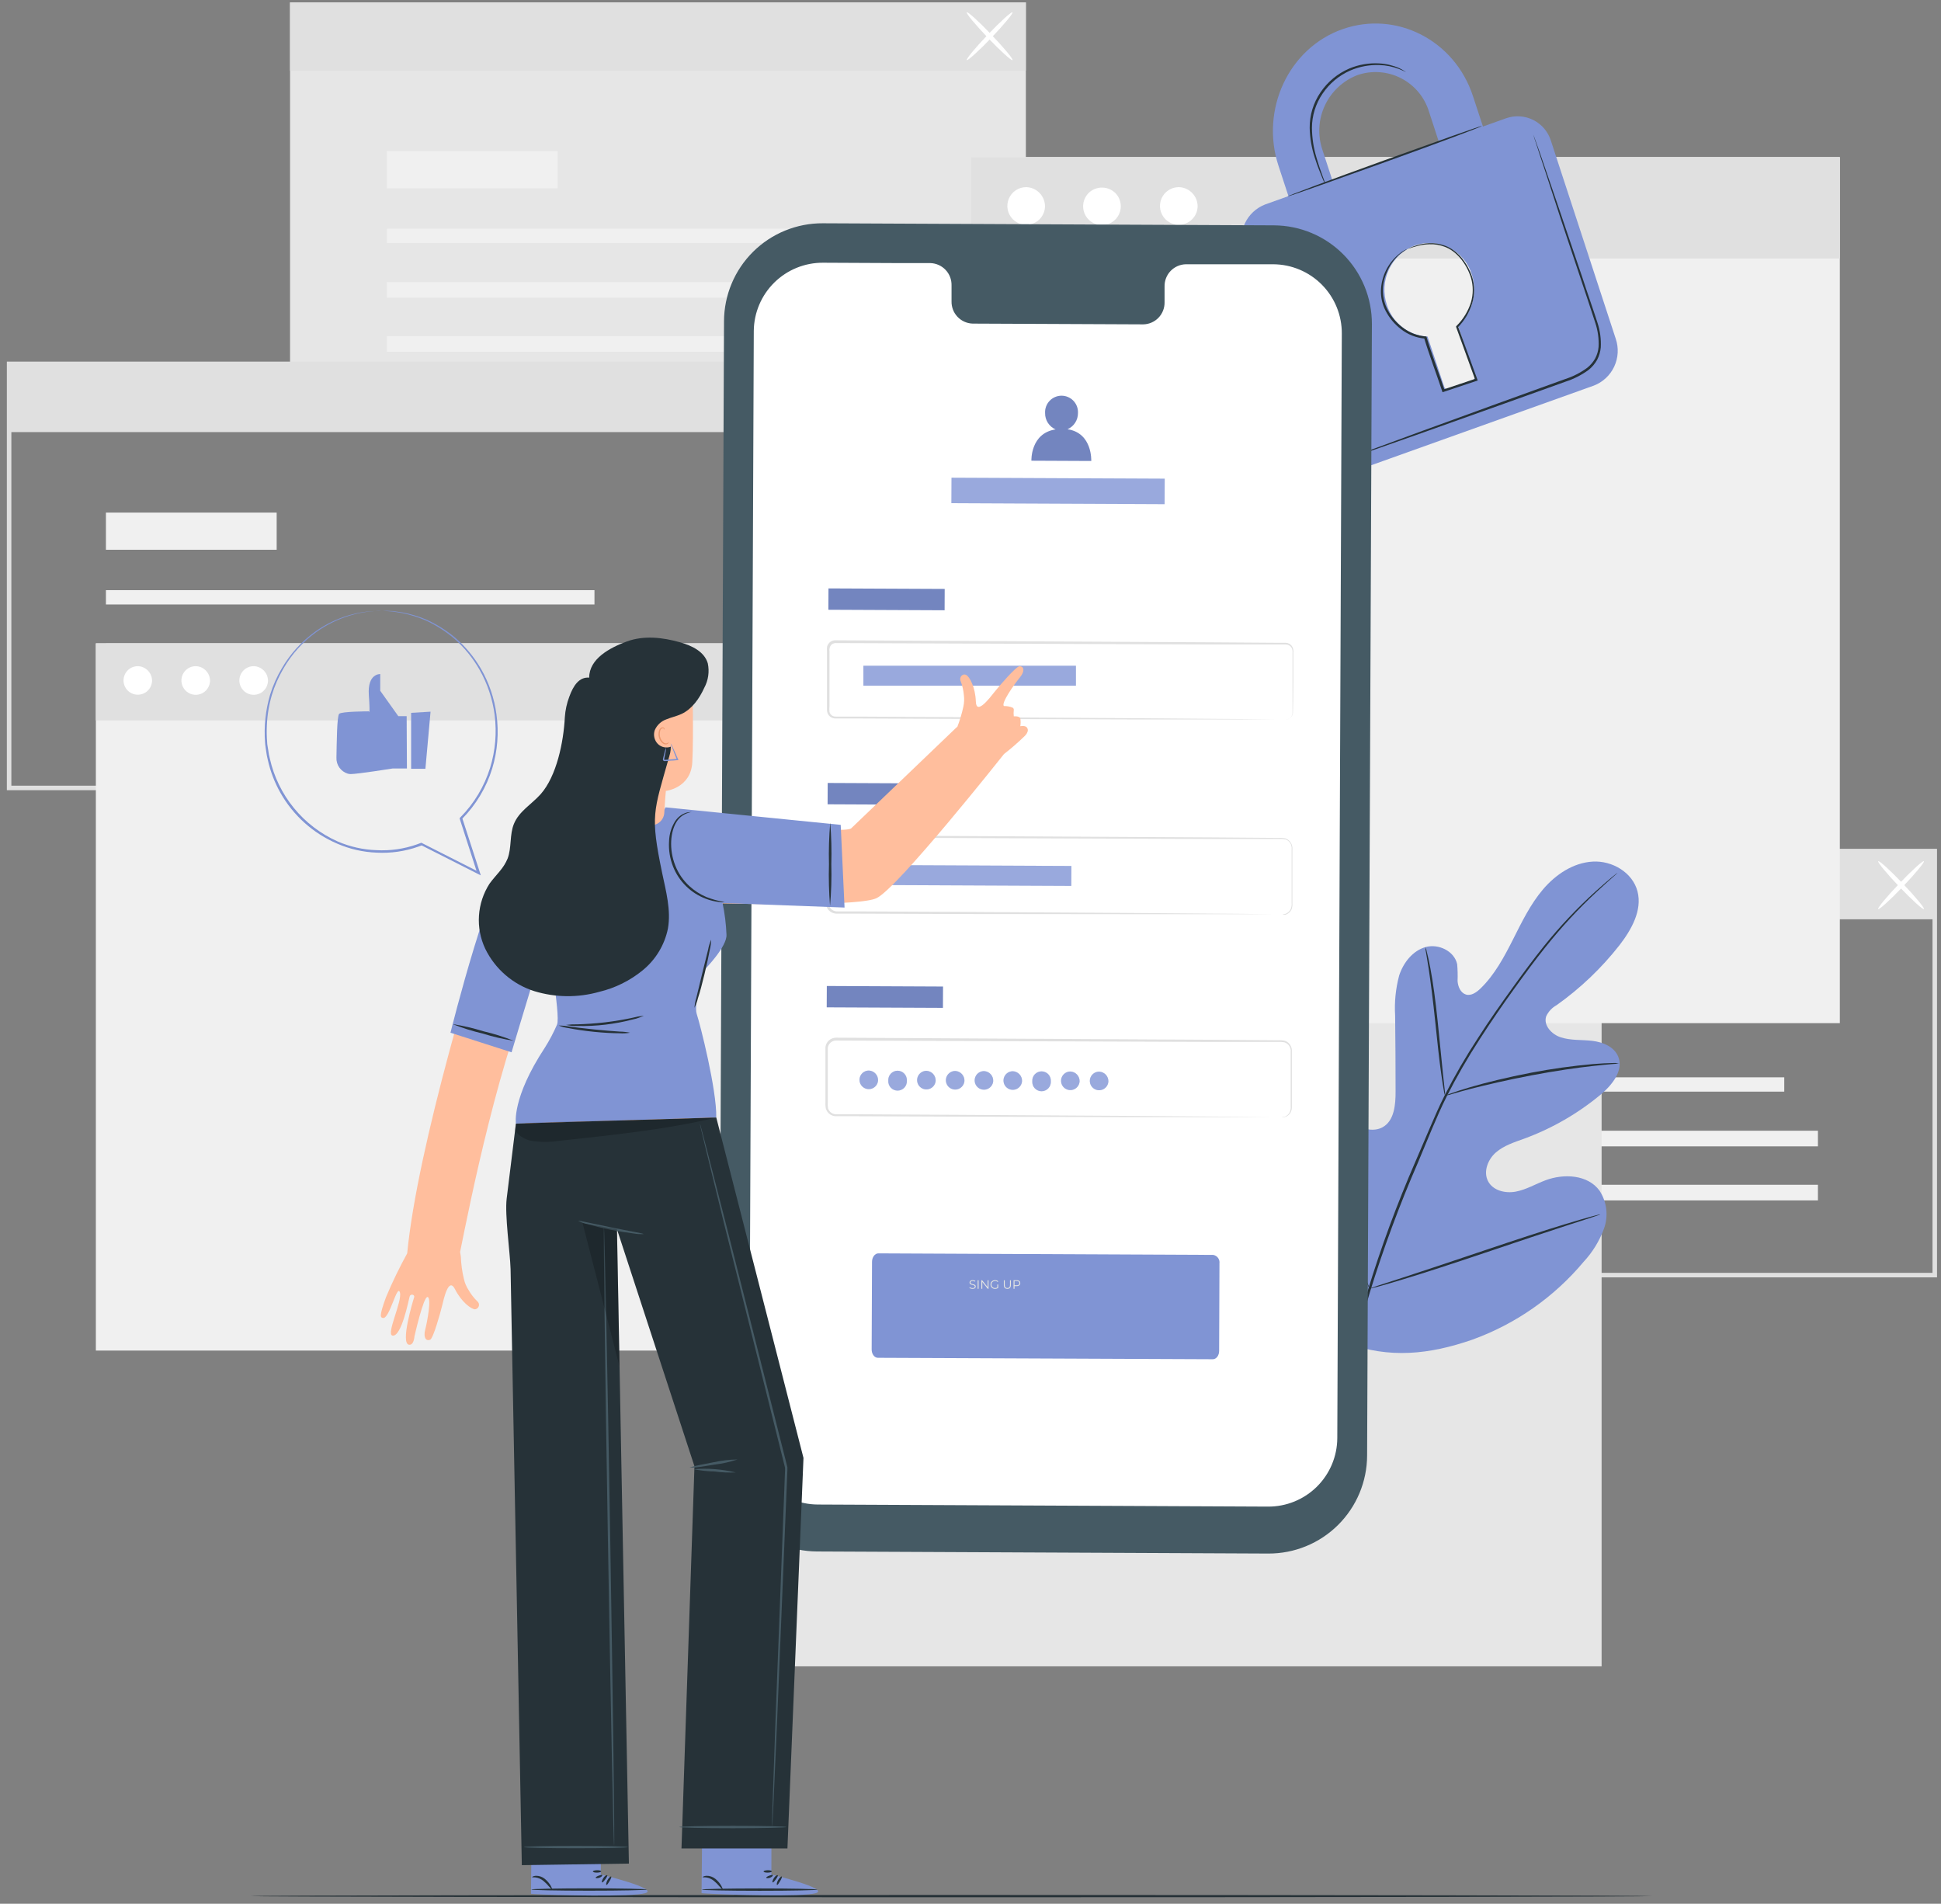 <svg width="207" height="203" viewBox="0 0 207 203" fill="none" xmlns="http://www.w3.org/2000/svg">
<rect x="0" y="0" width="207" height="203" fill="#808080" stroke="none"/>
<path d="M206.576 136.207H127.608V90.51H206.576V136.207ZM128.09 135.725H206.094V90.991H128.09V135.725Z" fill="#E0E0E0"/>
<path d="M190.285 114.876H138.184V116.403H190.285V114.876Z" fill="#F0F0F0"/>
<path d="M193.875 120.571H138.184V122.238H193.875V120.571Z" fill="#F0F0F0"/>
<path d="M193.875 126.334H138.184V128.001H193.875V126.334Z" fill="#F0F0F0"/>
<path d="M156.393 106.603H138.184V110.568H156.393V106.603Z" fill="#F0F0F0"/>
<path d="M206.335 90.751H127.863V98.026H206.335V90.751Z" fill="#E0E0E0"/>
<path d="M200.298 96.937C200.196 96.841 201.208 95.622 202.553 94.215C203.897 92.808 205.077 91.743 205.174 91.835C205.27 91.926 204.263 93.15 202.919 94.562C201.574 95.974 200.394 97.034 200.298 96.937Z" fill="white"/>
<path d="M205.183 96.937C205.087 97.034 203.911 95.973 202.562 94.562C201.213 93.15 200.206 91.931 200.307 91.835C200.408 91.738 201.579 92.798 202.928 94.215C204.278 95.631 205.275 96.841 205.183 96.937Z" fill="white"/>
<path d="M109.404 0.257H30.932V45.477H109.404V0.257Z" fill="#E6E6E6"/>
<path d="M93.359 24.387H41.258V25.914H93.359V24.387Z" fill="#F0F0F0"/>
<path d="M96.948 30.082H41.258V31.749H96.948V30.082Z" fill="#F0F0F0"/>
<path d="M96.948 35.845H41.258V37.512H96.948V35.845Z" fill="#F0F0F0"/>
<path d="M59.466 16.114H41.258V20.079H59.466V16.114Z" fill="#F0F0F0"/>
<path d="M109.404 0.257H30.932V7.532H109.404V0.257Z" fill="#E0E0E0"/>
<path d="M103.102 6.41C103.001 6.318 104.012 5.094 105.357 3.687C106.701 2.28 107.882 1.215 107.978 1.312C108.074 1.408 107.067 2.627 105.723 4.034C104.379 5.441 103.198 6.496 103.102 6.41Z" fill="white"/>
<path d="M107.978 6.41C107.882 6.506 106.706 5.446 105.357 4.034C104.008 2.622 103.001 1.408 103.102 1.312C103.203 1.215 104.374 2.275 105.723 3.687C107.072 5.099 108.079 6.318 107.978 6.41Z" fill="white"/>
<path d="M79.684 84.26H0.73V38.558H79.684V84.26ZM1.212 83.778H79.202V39.04H1.212V83.778Z" fill="#E0E0E0"/>
<path d="M63.398 62.929H11.297V64.457H63.398V62.929Z" fill="#F0F0F0"/>
<path d="M66.988 68.624H11.297V70.292H66.988V68.624Z" fill="#F0F0F0"/>
<path d="M66.988 74.387H11.297V76.054H66.988V74.387Z" fill="#F0F0F0"/>
<path d="M29.506 54.656H11.297V58.621H29.506V54.656Z" fill="#F0F0F0"/>
<path d="M79.443 38.799H0.971V46.075H79.443V38.799Z" fill="#E0E0E0"/>
<path d="M170.805 94.731H78.147V177.684H170.805V94.731Z" fill="#E6E6E6"/>
<path d="M82.807 68.6H10.223V144.013H82.807V68.6Z" fill="#F0F0F0"/>
<path d="M82.807 68.6H10.223V76.816H82.807V68.6Z" fill="#E0E0E0"/>
<path d="M16.217 72.624C16.203 72.922 16.103 73.209 15.928 73.451C15.753 73.692 15.511 73.876 15.231 73.981C14.952 74.086 14.649 74.107 14.358 74.041C14.067 73.975 13.802 73.825 13.596 73.609C13.389 73.394 13.251 73.123 13.197 72.829C13.144 72.536 13.178 72.233 13.295 71.959C13.412 71.685 13.607 71.451 13.855 71.286C14.104 71.122 14.396 71.034 14.694 71.034C15.106 71.044 15.498 71.217 15.783 71.515C16.069 71.813 16.224 72.211 16.217 72.624Z" fill="white"/>
<path d="M22.399 72.624C22.387 72.923 22.287 73.212 22.111 73.455C21.936 73.698 21.693 73.884 21.413 73.99C21.132 74.096 20.827 74.117 20.535 74.051C20.243 73.985 19.977 73.834 19.769 73.618C19.562 73.401 19.423 73.129 19.37 72.834C19.316 72.539 19.351 72.235 19.469 71.96C19.587 71.684 19.783 71.45 20.033 71.285C20.283 71.12 20.577 71.033 20.876 71.034C21.289 71.044 21.68 71.217 21.965 71.515C22.251 71.813 22.407 72.211 22.399 72.624Z" fill="white"/>
<path d="M28.58 72.624C28.568 72.923 28.468 73.212 28.293 73.455C28.117 73.698 27.875 73.884 27.594 73.99C27.314 74.096 27.009 74.117 26.717 74.051C26.424 73.985 26.158 73.834 25.951 73.618C25.744 73.401 25.605 73.129 25.551 72.834C25.498 72.539 25.532 72.235 25.65 71.96C25.768 71.684 25.965 71.45 26.215 71.285C26.465 71.12 26.758 71.033 27.058 71.034C27.47 71.044 27.862 71.217 28.147 71.515C28.432 71.813 28.588 72.211 28.58 72.624Z" fill="white"/>
<path d="M196.212 16.75H103.555V109.099H196.212V16.75Z" fill="#F0F0F0"/>
<path d="M196.212 16.75H103.555V27.567H196.212V16.75Z" fill="#E0E0E0"/>
<path d="M111.447 22.05C111.43 22.443 111.298 22.823 111.067 23.142C110.836 23.461 110.517 23.705 110.148 23.843C109.78 23.982 109.379 24.01 108.995 23.923C108.611 23.836 108.261 23.638 107.989 23.354C107.717 23.07 107.534 22.712 107.463 22.325C107.392 21.937 107.437 21.538 107.591 21.176C107.745 20.814 108.003 20.505 108.331 20.288C108.659 20.07 109.044 19.954 109.438 19.954C109.982 19.967 110.498 20.194 110.875 20.587C111.252 20.98 111.457 21.506 111.447 22.05Z" fill="white"/>
<path d="M118.998 20.634C119.265 20.924 119.441 21.286 119.503 21.675C119.566 22.064 119.513 22.464 119.35 22.823C119.187 23.182 118.923 23.486 118.589 23.696C118.255 23.905 117.867 24.012 117.473 24.003C117.078 23.994 116.696 23.869 116.372 23.644C116.048 23.419 115.798 23.103 115.652 22.737C115.507 22.37 115.472 21.969 115.553 21.583C115.634 21.197 115.826 20.843 116.107 20.566C116.499 20.192 117.024 19.99 117.566 20.002C118.108 20.015 118.623 20.242 118.998 20.634Z" fill="white"/>
<path d="M127.723 22.05C127.706 22.443 127.574 22.823 127.343 23.142C127.112 23.461 126.793 23.705 126.425 23.843C126.056 23.982 125.655 24.01 125.271 23.923C124.888 23.836 124.538 23.638 124.265 23.354C123.993 23.07 123.81 22.712 123.739 22.325C123.669 21.937 123.713 21.538 123.867 21.176C124.022 20.814 124.279 20.505 124.607 20.288C124.935 20.07 125.32 19.954 125.714 19.954C126.258 19.967 126.775 20.194 127.151 20.587C127.528 20.98 127.734 21.506 127.723 22.05Z" fill="white"/>
<path d="M176.196 202.185C176.196 202.252 142.737 202.31 101.478 202.31C60.218 202.31 26.745 202.252 26.745 202.185C26.745 202.117 60.199 202.06 101.478 202.06C142.757 202.06 176.196 202.122 176.196 202.185Z" fill="#263238"/>
<path d="M143.595 143.198C136.151 137.999 134.464 128.348 134.758 119.67C134.807 118.225 134.648 116.692 135.337 115.425C136.026 114.158 137.635 113.286 138.931 113.893C140.006 114.399 140.473 115.652 141.075 116.688C141.879 118.067 143.057 119.192 144.472 119.93C145.393 120.412 146.534 120.701 147.445 120.2C148.698 119.511 148.842 117.791 148.833 116.346C148.833 113.657 148.817 110.971 148.785 108.289C148.698 106.849 148.844 105.404 149.218 104.011C149.666 102.642 150.664 101.375 152.027 100.989C153.391 100.604 155.092 101.399 155.4 102.806C155.453 103.402 155.468 104.001 155.444 104.598C155.482 105.201 155.762 105.861 156.325 106.044C156.889 106.227 157.477 105.808 157.911 105.384C159.395 103.938 160.407 102.054 161.346 100.194C162.286 98.335 163.206 96.422 164.555 94.836C165.904 93.251 167.769 91.993 169.855 91.873C171.942 91.753 174.115 93.034 174.635 95.058C175.156 97.082 173.975 99.149 172.708 100.792C170.796 103.231 168.541 105.381 166.015 107.176C165.522 107.445 165.128 107.866 164.892 108.376C164.579 109.34 165.49 110.303 166.439 110.607C167.514 110.963 168.68 110.853 169.812 110.988C170.944 111.122 172.149 111.614 172.578 112.674C173.166 114.148 171.932 115.69 170.723 116.702C168.294 118.726 165.537 120.318 162.57 121.41C161.51 121.795 160.397 122.137 159.539 122.879C158.682 123.621 158.171 124.917 158.686 125.934C159.202 126.951 160.527 127.274 161.64 127.066C162.753 126.859 163.741 126.262 164.801 125.862C166.781 125.115 169.335 125.25 170.583 126.96C170.97 127.55 171.214 128.221 171.298 128.92C171.382 129.62 171.302 130.33 171.065 130.993C170.583 132.314 169.84 133.525 168.882 134.554C165.726 138.325 161.626 141.19 157 142.856C152.408 144.446 148.153 144.88 143.59 143.208" fill="#8094D4"/>
<path d="M172.515 93.063C172.515 93.063 172.472 93.111 172.375 93.198L171.947 93.579C171.571 93.916 171.017 94.408 170.318 95.058C168.337 96.897 166.498 98.883 164.815 100.999C163.741 102.334 162.628 103.847 161.443 105.49C160.257 107.133 159.033 108.906 157.819 110.79C156.525 112.777 155.339 114.832 154.268 116.948C153.709 118.051 153.218 119.203 152.712 120.379L151.218 123.968C149.249 128.49 147.534 133.118 146.082 137.831C144.911 141.687 144.105 145.644 143.672 149.65C143.392 152.354 143.347 155.077 143.537 157.788C143.615 158.752 143.687 159.489 143.754 159.99C143.783 160.231 143.802 160.424 143.822 160.564V160.761C143.801 160.699 143.787 160.634 143.778 160.569C143.754 160.429 143.725 160.241 143.687 160C143.6 159.518 143.509 158.757 143.422 157.793C143.189 155.077 143.206 152.345 143.47 149.631C143.876 145.607 144.665 141.632 145.826 137.758C147.267 133.032 148.977 128.393 150.948 123.862L152.48 120.287C152.986 119.116 153.483 117.955 154.046 116.847C155.125 114.725 156.32 112.664 157.626 110.674C158.86 108.747 160.103 107.003 161.274 105.374C162.445 103.746 163.577 102.223 164.647 100.893C166.346 98.783 168.21 96.811 170.222 94.995C170.935 94.355 171.503 93.873 171.889 93.55L172.337 93.189C172.392 93.141 172.452 93.099 172.515 93.063Z" fill="#263238"/>
<path d="M154.109 116.837C154.041 116.639 153.994 116.434 153.969 116.225C153.892 115.825 153.806 115.262 153.704 114.529C153.497 113.084 153.285 111.103 153.059 108.911C152.832 106.719 152.577 104.733 152.365 103.302C152.254 102.589 152.158 102.016 152.09 101.616C152.038 101.411 152.01 101.201 152.008 100.99C152.091 101.183 152.151 101.385 152.187 101.592C152.293 101.987 152.413 102.555 152.548 103.273C152.823 104.719 153.092 106.685 153.319 108.882C153.545 111.079 153.738 113.007 153.887 114.505C153.96 115.18 154.022 115.753 154.071 116.211C154.108 116.417 154.121 116.628 154.109 116.837Z" fill="#263238"/>
<path d="M172.65 113.377C172.415 113.428 172.177 113.457 171.937 113.464C171.455 113.507 170.771 113.565 169.923 113.662C168.227 113.845 165.895 114.182 163.336 114.664C160.777 115.146 158.479 115.69 156.826 116.109C156.002 116.321 155.337 116.514 154.899 116.644C154.665 116.727 154.423 116.786 154.176 116.818C154.399 116.706 154.631 116.614 154.87 116.543C155.323 116.384 155.978 116.162 156.797 115.926C158.441 115.444 160.739 114.871 163.307 114.38C165.483 113.964 167.678 113.658 169.884 113.464C170.737 113.392 171.426 113.363 171.908 113.353C172.155 113.336 172.404 113.345 172.65 113.377Z" fill="#263238"/>
<path d="M146.062 137.421C146.011 137.351 145.969 137.275 145.937 137.195L145.619 136.525C145.344 135.942 144.973 135.079 144.53 134.024C143.634 131.904 142.492 128.936 141.278 125.64C140.063 122.344 138.946 119.376 138.098 117.232C137.683 116.191 137.341 115.339 137.086 114.703L136.816 114.014C136.778 113.934 136.753 113.85 136.739 113.763C136.79 113.833 136.832 113.909 136.864 113.989L137.182 114.659C137.452 115.242 137.828 116.105 138.271 117.16C139.167 119.28 140.309 122.248 141.523 125.544C142.738 128.84 143.856 131.808 144.704 133.952C145.118 134.993 145.46 135.846 145.711 136.482C145.821 136.756 145.913 136.963 145.985 137.171C146.023 137.25 146.049 137.334 146.062 137.421Z" fill="#263238"/>
<path d="M170.675 129.485C170.598 129.53 170.515 129.564 170.429 129.587L169.716 129.827L167.08 130.68C164.854 131.403 161.78 132.434 158.407 133.571C155.034 134.708 151.946 135.72 149.705 136.395C148.587 136.737 147.677 136.997 147.045 137.171L146.318 137.359C146.233 137.385 146.146 137.403 146.058 137.412C146.135 137.367 146.217 137.333 146.303 137.31L147.016 137.069L149.652 136.217C151.878 135.494 154.952 134.463 158.325 133.326C161.698 132.188 164.782 131.177 167.022 130.502C168.145 130.16 169.051 129.9 169.687 129.726L170.414 129.538C170.499 129.511 170.586 129.494 170.675 129.485Z" fill="#263238"/>
<path d="M160.633 12.606L158.151 13.493L157.086 10.25C155.13 4.27 148.895 1.095 143.166 3.114C137.437 5.133 134.387 11.691 136.343 17.67L137.408 20.913L134.917 21.804C133.967 22.173 133.196 22.893 132.763 23.816C132.331 24.738 132.27 25.792 132.595 26.758L139.499 47.857C139.643 48.336 139.881 48.78 140.199 49.164C140.518 49.549 140.91 49.865 141.353 50.095C141.796 50.324 142.281 50.463 142.779 50.501C143.277 50.54 143.777 50.478 144.25 50.319L169.966 41.121C170.928 40.754 171.711 40.027 172.148 39.094C172.586 38.161 172.645 37.095 172.312 36.12L165.403 15.02C165.256 14.543 165.014 14.101 164.693 13.72C164.371 13.338 163.976 13.026 163.53 12.8C163.085 12.575 162.599 12.442 162.101 12.408C161.603 12.375 161.104 12.442 160.633 12.606ZM141.032 15.979C140.504 14.424 140.599 12.726 141.296 11.239C141.993 9.753 143.238 8.593 144.771 8.005C145.527 7.746 146.329 7.642 147.126 7.699C147.924 7.757 148.702 7.974 149.414 8.339C150.126 8.704 150.757 9.208 151.27 9.822C151.782 10.436 152.166 11.147 152.398 11.912L153.458 15.155L142.092 19.222L141.032 15.979ZM155.487 34.703L157.25 40.09C157.283 40.198 157.272 40.315 157.221 40.415C157.17 40.516 157.082 40.592 156.976 40.63L154.504 41.512C154.405 41.539 154.3 41.527 154.21 41.478C154.121 41.43 154.053 41.349 154.022 41.251L152.244 35.889C151.264 35.835 150.323 35.483 149.548 34.881C148.773 34.278 148.201 33.453 147.907 32.516C147.488 31.277 147.565 29.924 148.121 28.74C148.677 27.556 149.669 26.634 150.89 26.165C151.493 25.959 152.131 25.877 152.766 25.922C153.402 25.968 154.021 26.142 154.588 26.432C155.155 26.723 155.658 27.124 156.067 27.613C156.475 28.102 156.781 28.668 156.966 29.278C157.276 30.23 157.302 31.251 157.04 32.218C156.778 33.184 156.24 34.053 155.492 34.718L155.487 34.703Z" fill="#8094D4"/>
<path d="M158.041 13.435C158.041 13.502 153.439 15.232 147.715 17.29C141.991 19.347 137.322 21 137.297 20.951C137.273 20.903 141.899 19.159 147.628 17.097C153.357 15.034 158.016 13.372 158.041 13.435Z" fill="#263238"/>
<path d="M163.505 14.322C163.526 14.363 163.544 14.407 163.558 14.452C163.596 14.548 163.64 14.673 163.697 14.828C163.823 15.179 163.996 15.666 164.213 16.273L166.063 21.66C166.834 23.944 167.754 26.652 168.776 29.658C169.258 31.167 169.826 32.737 170.356 34.39C170.64 35.242 170.763 36.139 170.718 37.035C170.677 37.502 170.544 37.955 170.327 38.37C170.096 38.783 169.787 39.148 169.417 39.444C168.672 39.988 167.846 40.409 166.969 40.693L164.488 41.584L159.79 43.266L151.835 46.099L146.462 47.987L145.017 48.469L144.631 48.595C144.59 48.613 144.546 48.624 144.501 48.628C144.501 48.628 144.54 48.628 144.621 48.571L144.997 48.421L146.443 47.877L151.786 45.911L159.727 43.02L164.415 41.324L166.897 40.428C167.749 40.156 168.551 39.747 169.272 39.218C169.616 38.943 169.904 38.605 170.12 38.221C170.324 37.837 170.447 37.416 170.482 36.982C170.526 36.118 170.408 35.254 170.135 34.433C169.614 32.795 169.065 31.21 168.569 29.702C167.567 26.69 166.641 23.973 165.909 21.689C165.177 19.405 164.56 17.569 164.136 16.278C163.933 15.647 163.779 15.155 163.654 14.799L163.538 14.413C163.524 14.384 163.513 14.353 163.505 14.322Z" fill="#263238"/>
<path d="M149.936 7.677C149.936 7.677 149.68 7.552 149.208 7.359C148.535 7.1 147.823 6.957 147.103 6.935C146.034 6.898 144.971 7.099 143.99 7.523C142.797 8.05 141.776 8.904 141.046 9.985C140.311 11.063 139.916 12.337 139.914 13.642C139.924 14.712 140.086 15.774 140.395 16.798C140.646 17.675 140.906 18.374 141.08 18.86C141.182 19.108 141.266 19.362 141.33 19.622C141.193 19.391 141.079 19.147 140.988 18.894C140.791 18.412 140.506 17.728 140.227 16.846C139.884 15.812 139.697 14.732 139.673 13.642C139.66 12.288 140.064 10.962 140.829 9.845C141.585 8.725 142.647 7.845 143.889 7.311C144.901 6.885 145.997 6.697 147.093 6.761C147.829 6.799 148.553 6.97 149.227 7.267C149.408 7.351 149.582 7.447 149.748 7.556C149.816 7.587 149.88 7.627 149.936 7.677Z" fill="#263238"/>
<path d="M150.158 26.531C150.234 26.485 150.315 26.444 150.398 26.411C150.64 26.302 150.889 26.213 151.145 26.146C151.551 26.026 151.97 25.955 152.393 25.934C152.969 25.903 153.544 25.99 154.085 26.189C155.318 26.623 156.45 27.881 157.009 29.562C157.277 30.465 157.277 31.425 157.009 32.328C156.712 33.307 156.179 34.199 155.458 34.925L155.487 34.795C156.127 36.553 156.826 38.462 157.549 40.452L157.592 40.572L157.472 40.615L156.368 40.982L153.959 41.786L153.839 41.825L153.8 41.704C153.14 39.71 152.417 37.85 151.873 36.023L151.979 36.105C151.037 36.027 150.139 35.674 149.396 35.089C148.724 34.571 148.174 33.914 147.782 33.161C147.429 32.494 147.253 31.748 147.271 30.993C147.294 30.222 147.486 29.465 147.835 28.777C148.184 28.089 148.681 27.487 149.29 27.013C149.541 26.81 149.822 26.647 150.124 26.531C149.852 26.693 149.588 26.868 149.334 27.056C148.664 27.623 148.152 28.351 147.845 29.172C147.581 29.791 147.458 30.46 147.484 31.133C147.509 31.805 147.684 32.463 147.994 33.06C148.379 33.784 148.917 34.415 149.57 34.91C150.278 35.466 151.134 35.801 152.032 35.874H152.114L152.138 35.946C152.668 37.739 153.395 39.613 154.065 41.618L153.906 41.541L156.315 40.736L157.414 40.365L157.337 40.529C156.619 38.539 155.925 36.626 155.289 34.867V34.795L155.347 34.737C156.047 34.041 156.57 33.187 156.87 32.246C157.125 31.383 157.125 30.464 156.87 29.601C156.344 27.982 155.26 26.753 154.085 26.319C153.564 26.119 153.008 26.025 152.451 26.045C152.035 26.054 151.621 26.111 151.218 26.213C150.5 26.392 150.162 26.555 150.158 26.531Z" fill="#263238"/>
<path d="M135.264 165.657L87.133 165.435C84.354 165.42 81.694 164.302 79.738 162.327C77.782 160.352 76.69 157.682 76.702 154.902L77.213 34.245C77.218 32.868 77.495 31.506 78.028 30.236C78.56 28.966 79.338 27.813 80.316 26.844C81.294 25.875 82.454 25.108 83.729 24.587C85.004 24.066 86.368 23.802 87.746 23.809L135.871 24.03C138.651 24.044 141.311 25.161 143.268 27.135C145.225 29.109 146.318 31.779 146.308 34.559L145.797 155.211C145.791 156.588 145.515 157.951 144.982 159.221C144.45 160.492 143.672 161.645 142.694 162.615C141.716 163.585 140.557 164.353 139.282 164.875C138.007 165.397 136.642 165.662 135.264 165.657Z" fill="#455A64"/>
<path d="M135.799 28.179H126.471C126.166 28.185 125.866 28.25 125.587 28.372C125.308 28.494 125.056 28.669 124.844 28.889C124.633 29.108 124.467 29.366 124.356 29.65C124.245 29.933 124.191 30.236 124.196 30.54V32.231C124.202 32.535 124.148 32.838 124.036 33.121C123.925 33.404 123.759 33.662 123.548 33.881C123.337 34.1 123.084 34.275 122.805 34.396C122.526 34.517 122.226 34.583 121.922 34.587L103.738 34.506C103.122 34.489 102.539 34.229 102.115 33.783C101.691 33.337 101.462 32.74 101.478 32.125V30.434C101.493 29.82 101.265 29.224 100.842 28.778C100.419 28.332 99.837 28.072 99.223 28.054H95.941L87.774 28.015C85.832 28.004 83.964 28.762 82.579 30.125C81.195 31.488 80.407 33.344 80.388 35.286L79.906 153.057C79.901 154.02 80.087 154.976 80.451 155.868C80.816 156.76 81.353 157.571 82.031 158.256C82.71 158.94 83.516 159.485 84.405 159.857C85.293 160.23 86.247 160.424 87.21 160.429L135.24 160.651C136.204 160.655 137.16 160.469 138.053 160.104C138.945 159.74 139.757 159.202 140.442 158.524C141.127 157.845 141.672 157.038 142.045 156.149C142.418 155.259 142.613 154.305 142.617 153.341L143.099 35.571C143.11 33.623 142.348 31.75 140.979 30.364C139.61 28.978 137.747 28.192 135.799 28.179Z" fill="white"/>
<path d="M129.338 144.938L93.624 144.784C93.253 144.784 92.954 144.379 92.959 143.887L92.998 134.545C92.998 134.063 93.301 133.648 93.672 133.648L129.386 133.812C129.592 133.848 129.775 133.961 129.899 134.129C130.023 134.297 130.078 134.506 130.051 134.713L130.017 144.046C130.017 144.543 129.709 144.943 129.338 144.938Z" fill="#8094D4"/>
<path d="M103.718 137.432C103.65 137.432 103.585 137.421 103.523 137.399C103.461 137.377 103.413 137.348 103.38 137.313L103.417 137.239C103.449 137.271 103.492 137.297 103.546 137.319C103.601 137.34 103.658 137.35 103.718 137.35C103.775 137.35 103.821 137.343 103.857 137.329C103.893 137.314 103.92 137.295 103.936 137.271C103.954 137.246 103.962 137.219 103.962 137.19C103.962 137.154 103.952 137.126 103.931 137.104C103.911 137.082 103.885 137.065 103.852 137.053C103.819 137.04 103.782 137.029 103.742 137.019C103.703 137.01 103.663 137 103.623 136.99C103.583 136.978 103.546 136.964 103.512 136.945C103.479 136.927 103.452 136.903 103.432 136.874C103.412 136.843 103.402 136.804 103.402 136.755C103.402 136.71 103.413 136.669 103.437 136.632C103.461 136.594 103.498 136.563 103.547 136.541C103.597 136.517 103.66 136.506 103.737 136.506C103.788 136.506 103.839 136.513 103.89 136.528C103.94 136.542 103.983 136.561 104.02 136.586L103.987 136.663C103.948 136.637 103.906 136.618 103.862 136.606C103.819 136.594 103.777 136.588 103.736 136.588C103.681 136.588 103.636 136.595 103.601 136.61C103.565 136.624 103.539 136.644 103.521 136.669C103.505 136.694 103.497 136.722 103.497 136.753C103.497 136.788 103.507 136.817 103.527 136.839C103.547 136.86 103.574 136.877 103.607 136.889C103.641 136.902 103.678 136.912 103.718 136.922C103.758 136.931 103.797 136.942 103.836 136.953C103.876 136.964 103.912 136.979 103.945 136.997C103.979 137.015 104.006 137.038 104.026 137.068C104.047 137.097 104.057 137.136 104.057 137.183C104.057 137.228 104.045 137.269 104.021 137.307C103.997 137.344 103.959 137.375 103.909 137.398C103.86 137.421 103.796 137.432 103.718 137.432ZM104.267 137.424V136.513H104.363V137.424H104.267ZM104.66 137.424V136.513H104.739L105.367 137.304H105.326V136.513H105.421V137.424H105.341L104.714 136.633H104.756V137.424H104.66ZM106.117 137.432C106.048 137.432 105.984 137.421 105.925 137.398C105.867 137.375 105.816 137.342 105.773 137.3C105.73 137.259 105.697 137.21 105.672 137.153C105.649 137.097 105.637 137.036 105.637 136.969C105.637 136.902 105.649 136.84 105.672 136.784C105.697 136.728 105.731 136.679 105.774 136.637C105.817 136.595 105.868 136.563 105.926 136.541C105.985 136.517 106.049 136.506 106.119 136.506C106.188 136.506 106.251 136.516 106.309 136.538C106.367 136.56 106.416 136.593 106.457 136.637L106.397 136.698C106.359 136.66 106.317 136.633 106.271 136.616C106.225 136.6 106.176 136.591 106.123 136.591C106.066 136.591 106.014 136.601 105.967 136.62C105.92 136.638 105.878 136.665 105.843 136.699C105.808 136.733 105.781 136.773 105.761 136.819C105.742 136.864 105.732 136.914 105.732 136.969C105.732 137.022 105.742 137.072 105.761 137.118C105.781 137.164 105.808 137.205 105.843 137.239C105.878 137.273 105.92 137.3 105.967 137.319C106.014 137.337 106.066 137.346 106.121 137.346C106.173 137.346 106.222 137.338 106.268 137.323C106.315 137.307 106.358 137.281 106.397 137.243L106.452 137.316C106.408 137.354 106.358 137.383 106.3 137.403C106.241 137.422 106.181 137.432 106.117 137.432ZM106.359 137.304V136.969H106.452V137.316L106.359 137.304ZM107.432 137.432C107.315 137.432 107.224 137.398 107.157 137.332C107.09 137.265 107.057 137.166 107.057 137.035V136.513H107.153V137.031C107.153 137.139 107.178 137.218 107.226 137.269C107.275 137.32 107.343 137.346 107.432 137.346C107.521 137.346 107.59 137.32 107.639 137.269C107.687 137.218 107.711 137.139 107.711 137.031V136.513H107.805V137.035C107.805 137.166 107.772 137.265 107.705 137.332C107.639 137.398 107.548 137.432 107.432 137.432ZM108.095 137.424V136.513H108.436C108.513 136.513 108.58 136.526 108.635 136.551C108.691 136.575 108.733 136.611 108.763 136.658C108.793 136.704 108.808 136.76 108.808 136.826C108.808 136.89 108.793 136.945 108.763 136.992C108.733 137.038 108.691 137.074 108.635 137.099C108.58 137.124 108.513 137.137 108.436 137.137H108.148L108.191 137.091V137.424H108.095ZM108.191 137.099L108.148 137.052H108.433C108.524 137.052 108.593 137.032 108.64 136.993C108.688 136.954 108.712 136.898 108.712 136.826C108.712 136.753 108.688 136.696 108.64 136.656C108.593 136.617 108.524 136.597 108.433 136.597H108.148L108.191 136.551V137.099Z" fill="#E8E8E3"/>
<path d="M100.747 62.799L88.355 62.743L88.344 65.017L100.737 65.073L100.747 62.799Z" fill="#8094D4"/>
<path opacity="0.1" d="M100.747 62.799L88.355 62.743L88.344 65.017L100.737 65.073L100.747 62.799Z" fill="black"/>
<path d="M137.076 76.763C137.173 76.753 137.269 76.73 137.36 76.695C137.493 76.643 137.609 76.554 137.695 76.439C137.78 76.324 137.831 76.188 137.842 76.045C137.842 75.279 137.842 74.161 137.842 72.725C137.842 72.007 137.842 71.202 137.842 70.316C137.842 70.099 137.842 69.873 137.842 69.646C137.873 69.426 137.825 69.203 137.707 69.015C137.641 68.925 137.554 68.851 137.455 68.8C137.355 68.749 137.245 68.722 137.134 68.721H136.382H129.419L89.118 68.572C89.015 68.57 88.913 68.593 88.821 68.639C88.729 68.685 88.649 68.753 88.588 68.837C88.472 69.025 88.428 69.249 88.463 69.468C88.463 69.95 88.463 70.431 88.463 70.913C88.463 71.877 88.463 72.841 88.463 73.804C88.463 74.286 88.463 74.768 88.463 75.25C88.443 75.474 88.443 75.7 88.463 75.924C88.489 76.021 88.536 76.11 88.601 76.185C88.666 76.26 88.747 76.319 88.839 76.358C88.934 76.396 89.036 76.414 89.138 76.411H91.59L102.292 76.469L120.409 76.58L132.624 76.676L135.943 76.715H136.806C137.004 76.715 137.1 76.715 137.1 76.715H136.806H135.943H132.624H120.409L102.292 76.657L91.59 76.613H89.138C89.003 76.619 88.868 76.596 88.743 76.546C88.616 76.492 88.503 76.409 88.413 76.305C88.323 76.201 88.257 76.077 88.222 75.944C88.194 75.817 88.185 75.687 88.193 75.558V75.202C88.193 74.72 88.193 74.238 88.193 73.756C88.193 72.792 88.193 71.829 88.193 70.865C88.193 70.383 88.193 69.901 88.193 69.419C88.184 69.291 88.184 69.162 88.193 69.034C88.212 68.892 88.266 68.758 88.352 68.644C88.436 68.528 88.546 68.433 88.673 68.368C88.801 68.304 88.942 68.271 89.085 68.273L129.386 68.494L136.348 68.543H137.1C137.232 68.543 137.363 68.575 137.48 68.636C137.598 68.697 137.699 68.786 137.774 68.894C137.91 69.104 137.965 69.356 137.929 69.603C137.929 69.829 137.929 70.056 137.929 70.272C137.929 71.149 137.929 71.954 137.929 72.682C137.929 74.127 137.895 75.235 137.885 76.006C137.873 76.154 137.82 76.296 137.73 76.415C137.64 76.534 137.519 76.624 137.379 76.676C137.288 76.733 137.183 76.763 137.076 76.763Z" fill="#E0E0E0"/>
<path d="M114.743 70.99H92.077V73.115H114.743V70.99Z" fill="#8094D4"/>
<path opacity="0.2" d="M114.743 70.99H92.077V73.115H114.743V70.99Z" fill="white"/>
<path d="M100.663 83.546L88.27 83.49L88.26 85.764L100.652 85.821L100.663 83.546Z" fill="#8094D4"/>
<path opacity="0.1" d="M100.663 83.546L88.27 83.49L88.26 85.764L100.652 85.821L100.663 83.546Z" fill="black"/>
<path d="M136.763 97.51C136.86 97.499 136.957 97.481 137.052 97.457C137.186 97.415 137.31 97.343 137.415 97.249C137.52 97.154 137.603 97.038 137.659 96.908C137.735 96.714 137.765 96.504 137.746 96.296C137.746 96.065 137.746 95.814 137.746 95.535C137.746 94.976 137.746 94.34 137.746 93.608V90.548C137.769 90.326 137.72 90.103 137.606 89.912C137.487 89.716 137.3 89.57 137.081 89.502C136.841 89.46 136.596 89.447 136.353 89.464H129.42L89.258 89.314C89.043 89.315 88.834 89.394 88.672 89.537C88.51 89.679 88.405 89.876 88.377 90.09C88.377 90.548 88.377 91.054 88.377 91.536C88.377 92.499 88.377 93.463 88.377 94.427C88.377 94.909 88.377 95.39 88.377 95.872C88.359 96.097 88.368 96.324 88.406 96.547C88.466 96.742 88.59 96.912 88.757 97.029C88.935 97.142 89.144 97.195 89.355 97.183H90.025H91.417L102.08 97.236L120.135 97.347L132.306 97.443L135.616 97.481H132.306H120.135L102.071 97.462L91.407 97.424H89.311C89.051 97.439 88.792 97.37 88.574 97.226C88.355 97.074 88.195 96.851 88.121 96.595C88.078 96.35 88.065 96.101 88.083 95.853C88.083 95.371 88.083 94.889 88.083 94.407C88.083 93.444 88.083 92.48 88.083 91.516C88.083 91.035 88.083 90.553 88.083 90.071C88.118 89.795 88.252 89.542 88.461 89.359C88.669 89.175 88.937 89.074 89.215 89.073L129.376 89.295L136.31 89.348C136.568 89.332 136.827 89.35 137.081 89.401C137.331 89.483 137.542 89.655 137.673 89.883C137.798 90.095 137.852 90.341 137.828 90.587C137.828 90.813 137.828 91.035 137.828 91.256C137.828 92.128 137.828 92.928 137.828 93.665C137.828 94.403 137.828 95.024 137.828 95.593C137.828 95.867 137.828 96.123 137.828 96.359C137.845 96.574 137.81 96.791 137.726 96.99C137.664 97.123 137.573 97.241 137.461 97.336C137.349 97.43 137.218 97.5 137.076 97.539C136.971 97.548 136.865 97.538 136.763 97.51Z" fill="#E0E0E0"/>
<path d="M100.569 105.195L88.177 105.138L88.166 107.413L100.559 107.469L100.569 105.195Z" fill="#8094D4"/>
<path opacity="0.1" d="M100.569 105.195L88.177 105.138L88.166 107.413L100.559 107.469L100.569 105.195Z" fill="black"/>
<path d="M136.666 119.15C136.764 119.138 136.86 119.121 136.955 119.097C137.089 119.054 137.213 118.984 137.317 118.89C137.422 118.796 137.506 118.681 137.562 118.552C137.638 118.358 137.668 118.148 137.649 117.94C137.649 117.704 137.649 117.459 137.649 117.174C137.649 116.62 137.649 115.979 137.649 115.247V112.187C137.672 111.966 137.623 111.743 137.509 111.551C137.388 111.358 137.202 111.215 136.984 111.146C136.744 111.102 136.5 111.087 136.257 111.103H129.323L89.162 110.954C88.946 110.954 88.737 111.033 88.575 111.176C88.413 111.319 88.308 111.515 88.28 111.729C88.28 112.211 88.28 112.693 88.28 113.175C88.28 114.139 88.28 115.102 88.28 116.066C88.28 116.548 88.28 117.03 88.28 117.512C88.262 117.735 88.272 117.96 88.309 118.181C88.367 118.378 88.491 118.548 88.661 118.663C88.838 118.779 89.048 118.833 89.258 118.817H91.354L102.017 118.875L120.072 118.986L132.243 119.082L135.553 119.121H132.243H120.072L102.017 119.068L91.354 119.024H89.258C88.997 119.042 88.738 118.973 88.521 118.827C88.302 118.675 88.142 118.452 88.068 118.196C88.025 117.951 88.012 117.702 88.03 117.454C88.03 116.972 88.03 116.49 88.03 116.008C88.03 115.044 88.03 114.081 88.03 113.117C88.03 112.635 88.03 112.153 88.03 111.648C88.064 111.372 88.197 111.119 88.405 110.936C88.612 110.752 88.88 110.65 89.157 110.65L129.318 110.872L136.252 110.925C136.51 110.909 136.769 110.927 137.023 110.978C137.273 111.06 137.484 111.231 137.615 111.46C137.74 111.672 137.794 111.918 137.77 112.163C137.77 112.39 137.77 112.616 137.77 112.833C137.77 113.705 137.77 114.505 137.77 115.242C137.77 115.979 137.77 116.601 137.77 117.169C137.77 117.444 137.77 117.699 137.77 117.936C137.788 118.151 137.753 118.368 137.668 118.567C137.606 118.7 137.515 118.818 137.403 118.912C137.291 119.007 137.159 119.077 137.018 119.116C136.905 119.155 136.784 119.166 136.666 119.15Z" fill="#E0E0E0"/>
<path d="M114.259 92.339L91.594 92.236L91.584 94.361L114.249 94.464L114.259 92.339Z" fill="#8094D4"/>
<path opacity="0.2" d="M114.259 92.339L91.594 92.236L91.584 94.361L114.249 94.464L114.259 92.339Z" fill="white"/>
<path d="M93.643 115.218C93.629 115.412 93.558 115.597 93.439 115.751C93.321 115.905 93.16 116.021 92.976 116.084C92.792 116.147 92.594 116.155 92.406 116.107C92.218 116.058 92.048 115.956 91.917 115.811C91.787 115.667 91.702 115.488 91.672 115.296C91.643 115.104 91.67 114.907 91.751 114.731C91.832 114.554 91.964 114.405 92.129 114.303C92.294 114.2 92.485 114.148 92.68 114.153C92.948 114.168 93.2 114.288 93.38 114.488C93.56 114.687 93.655 114.949 93.643 115.218Z" fill="#8094D4"/>
<path d="M96.712 115.233C96.722 115.368 96.703 115.505 96.658 115.633C96.612 115.761 96.541 115.879 96.448 115.979C96.355 116.078 96.243 116.158 96.118 116.212C95.993 116.266 95.858 116.294 95.722 116.294C95.586 116.294 95.451 116.266 95.326 116.212C95.201 116.158 95.089 116.078 94.996 115.979C94.903 115.879 94.832 115.761 94.787 115.633C94.741 115.505 94.722 115.368 94.732 115.233C94.722 115.097 94.741 114.96 94.787 114.832C94.832 114.704 94.903 114.586 94.996 114.487C95.089 114.387 95.201 114.308 95.326 114.253C95.451 114.199 95.586 114.171 95.722 114.171C95.858 114.171 95.993 114.199 96.118 114.253C96.243 114.308 96.355 114.387 96.448 114.487C96.541 114.586 96.612 114.704 96.658 114.832C96.703 114.96 96.722 115.097 96.712 115.233Z" fill="#8094D4"/>
<path d="M99.787 115.247C99.772 115.441 99.702 115.626 99.583 115.78C99.465 115.934 99.303 116.05 99.12 116.113C98.936 116.176 98.737 116.184 98.549 116.135C98.361 116.087 98.191 115.984 98.061 115.84C97.93 115.696 97.845 115.517 97.816 115.325C97.786 115.133 97.814 114.936 97.895 114.76C97.976 114.583 98.107 114.434 98.272 114.332C98.437 114.229 98.629 114.177 98.823 114.182C99.091 114.198 99.342 114.319 99.522 114.518C99.702 114.717 99.797 114.979 99.787 115.247Z" fill="#8094D4"/>
<path d="M102.856 115.262C102.842 115.455 102.771 115.641 102.652 115.795C102.534 115.949 102.373 116.064 102.189 116.128C102.005 116.191 101.807 116.199 101.619 116.15C101.43 116.102 101.261 115.999 101.13 115.855C101 115.711 100.915 115.532 100.885 115.34C100.856 115.147 100.883 114.951 100.964 114.774C101.045 114.598 101.177 114.449 101.342 114.346C101.507 114.244 101.698 114.191 101.892 114.197C102.16 114.213 102.411 114.333 102.591 114.532C102.772 114.731 102.867 114.993 102.856 115.262Z" fill="#8094D4"/>
<path d="M105.925 115.271C105.912 115.465 105.842 115.651 105.724 115.806C105.606 115.96 105.445 116.077 105.261 116.141C105.077 116.205 104.879 116.213 104.69 116.165C104.502 116.117 104.331 116.015 104.201 115.871C104.07 115.727 103.984 115.548 103.954 115.356C103.924 115.163 103.952 114.966 104.033 114.79C104.114 114.613 104.245 114.464 104.41 114.361C104.575 114.258 104.767 114.206 104.962 114.211C105.229 114.227 105.479 114.347 105.659 114.545C105.839 114.743 105.935 115.004 105.925 115.271Z" fill="#8094D4"/>
<path d="M108.999 115.285C108.986 115.478 108.917 115.664 108.8 115.818C108.683 115.972 108.524 116.089 108.341 116.153C108.159 116.218 107.961 116.228 107.773 116.182C107.585 116.136 107.415 116.036 107.283 115.895C107.151 115.753 107.063 115.576 107.031 115.385C106.998 115.194 107.022 114.998 107.1 114.821C107.177 114.643 107.305 114.493 107.467 114.387C107.629 114.281 107.818 114.225 108.012 114.225C108.283 114.235 108.539 114.353 108.725 114.551C108.91 114.75 109.009 115.014 108.999 115.285Z" fill="#8094D4"/>
<path d="M112.069 115.3C112.078 115.436 112.06 115.572 112.014 115.701C111.969 115.829 111.897 115.946 111.804 116.046C111.712 116.146 111.599 116.225 111.474 116.279C111.349 116.334 111.215 116.362 111.079 116.362C110.942 116.362 110.808 116.334 110.683 116.279C110.558 116.225 110.446 116.146 110.353 116.046C110.26 115.946 110.188 115.829 110.143 115.701C110.097 115.572 110.079 115.436 110.088 115.3C110.079 115.164 110.097 115.028 110.143 114.899C110.188 114.771 110.26 114.653 110.353 114.554C110.446 114.454 110.558 114.375 110.683 114.321C110.808 114.266 110.942 114.238 111.079 114.238C111.215 114.238 111.349 114.266 111.474 114.321C111.599 114.375 111.712 114.454 111.804 114.554C111.897 114.653 111.969 114.771 112.014 114.899C112.06 115.028 112.078 115.164 112.069 115.3Z" fill="#8094D4"/>
<path d="M115.138 115.314C115.124 115.508 115.055 115.693 114.938 115.847C114.821 116.001 114.662 116.118 114.479 116.182C114.297 116.247 114.1 116.257 113.912 116.211C113.724 116.165 113.553 116.065 113.421 115.924C113.289 115.782 113.202 115.605 113.169 115.414C113.136 115.223 113.16 115.027 113.238 114.85C113.315 114.672 113.443 114.522 113.605 114.416C113.767 114.31 113.956 114.254 114.15 114.254C114.421 114.264 114.678 114.382 114.863 114.58C115.048 114.779 115.147 115.043 115.138 115.314Z" fill="#8094D4"/>
<path d="M118.207 115.329C118.194 115.523 118.124 115.709 118.006 115.864C117.887 116.018 117.727 116.135 117.543 116.199C117.359 116.263 117.161 116.271 116.972 116.223C116.783 116.175 116.613 116.073 116.482 115.929C116.351 115.785 116.266 115.606 116.236 115.413C116.206 115.221 116.233 115.024 116.314 114.847C116.396 114.671 116.527 114.521 116.692 114.419C116.857 114.316 117.049 114.264 117.243 114.269C117.51 114.285 117.761 114.405 117.941 114.603C118.121 114.801 118.216 115.061 118.207 115.329Z" fill="#8094D4"/>
<g opacity="0.2">
<path d="M93.643 115.218C93.629 115.412 93.558 115.597 93.439 115.751C93.321 115.905 93.16 116.021 92.976 116.084C92.792 116.147 92.594 116.155 92.406 116.107C92.218 116.058 92.048 115.956 91.917 115.811C91.787 115.667 91.702 115.488 91.672 115.296C91.643 115.104 91.67 114.907 91.751 114.731C91.832 114.554 91.964 114.405 92.129 114.303C92.294 114.2 92.485 114.148 92.68 114.153C92.948 114.168 93.2 114.288 93.38 114.488C93.56 114.687 93.655 114.949 93.643 115.218Z" fill="white"/>
<path d="M96.712 115.233C96.722 115.368 96.703 115.505 96.658 115.633C96.612 115.761 96.541 115.879 96.448 115.979C96.355 116.078 96.243 116.158 96.118 116.212C95.993 116.266 95.858 116.294 95.722 116.294C95.586 116.294 95.451 116.266 95.326 116.212C95.201 116.158 95.089 116.078 94.996 115.979C94.903 115.879 94.832 115.761 94.787 115.633C94.741 115.505 94.722 115.368 94.732 115.233C94.722 115.097 94.741 114.96 94.787 114.832C94.832 114.704 94.903 114.586 94.996 114.487C95.089 114.387 95.201 114.308 95.326 114.253C95.451 114.199 95.586 114.171 95.722 114.171C95.858 114.171 95.993 114.199 96.118 114.253C96.243 114.308 96.355 114.387 96.448 114.487C96.541 114.586 96.612 114.704 96.658 114.832C96.703 114.96 96.722 115.097 96.712 115.233Z" fill="white"/>
<path d="M99.787 115.247C99.772 115.441 99.702 115.626 99.583 115.78C99.465 115.934 99.303 116.05 99.12 116.113C98.936 116.176 98.737 116.184 98.549 116.135C98.361 116.087 98.191 115.984 98.061 115.84C97.93 115.696 97.845 115.517 97.816 115.325C97.786 115.133 97.814 114.936 97.895 114.76C97.976 114.583 98.107 114.434 98.272 114.332C98.437 114.229 98.629 114.177 98.823 114.182C99.091 114.198 99.342 114.319 99.522 114.518C99.702 114.717 99.797 114.979 99.787 115.247Z" fill="white"/>
<path d="M102.856 115.262C102.842 115.455 102.771 115.641 102.652 115.795C102.534 115.949 102.373 116.064 102.189 116.128C102.005 116.191 101.807 116.199 101.619 116.15C101.43 116.102 101.261 115.999 101.13 115.855C101 115.711 100.915 115.532 100.885 115.34C100.856 115.147 100.883 114.951 100.964 114.774C101.045 114.598 101.177 114.449 101.342 114.346C101.507 114.244 101.698 114.191 101.892 114.197C102.16 114.213 102.411 114.333 102.591 114.532C102.772 114.731 102.867 114.993 102.856 115.262Z" fill="white"/>
<path d="M105.925 115.271C105.912 115.465 105.842 115.651 105.724 115.806C105.606 115.96 105.445 116.077 105.261 116.141C105.077 116.205 104.879 116.213 104.69 116.165C104.502 116.117 104.331 116.015 104.201 115.871C104.07 115.727 103.984 115.548 103.954 115.356C103.924 115.163 103.952 114.966 104.033 114.79C104.114 114.613 104.245 114.464 104.41 114.361C104.575 114.258 104.767 114.206 104.962 114.211C105.229 114.227 105.479 114.347 105.659 114.545C105.839 114.743 105.935 115.004 105.925 115.271Z" fill="white"/>
<path d="M108.999 115.285C108.986 115.478 108.917 115.664 108.8 115.818C108.683 115.972 108.524 116.089 108.341 116.153C108.159 116.218 107.961 116.228 107.773 116.182C107.585 116.136 107.415 116.036 107.283 115.895C107.151 115.753 107.063 115.576 107.031 115.385C106.998 115.194 107.022 114.998 107.1 114.821C107.177 114.643 107.305 114.493 107.467 114.387C107.629 114.281 107.818 114.225 108.012 114.225C108.283 114.235 108.539 114.353 108.725 114.551C108.91 114.75 109.009 115.014 108.999 115.285Z" fill="white"/>
<path d="M112.069 115.3C112.078 115.436 112.06 115.572 112.014 115.701C111.969 115.829 111.897 115.946 111.804 116.046C111.712 116.146 111.599 116.225 111.474 116.279C111.349 116.334 111.215 116.362 111.079 116.362C110.942 116.362 110.808 116.334 110.683 116.279C110.558 116.225 110.446 116.146 110.353 116.046C110.26 115.946 110.188 115.829 110.143 115.701C110.097 115.572 110.079 115.436 110.088 115.3C110.079 115.164 110.097 115.028 110.143 114.899C110.188 114.771 110.26 114.653 110.353 114.554C110.446 114.454 110.558 114.375 110.683 114.321C110.808 114.266 110.942 114.238 111.079 114.238C111.215 114.238 111.349 114.266 111.474 114.321C111.599 114.375 111.712 114.454 111.804 114.554C111.897 114.653 111.969 114.771 112.014 114.899C112.06 115.028 112.078 115.164 112.069 115.3Z" fill="white"/>
<path d="M115.138 115.314C115.124 115.508 115.055 115.693 114.938 115.847C114.821 116.001 114.662 116.118 114.479 116.182C114.297 116.247 114.1 116.257 113.912 116.211C113.724 116.165 113.553 116.065 113.421 115.924C113.289 115.782 113.202 115.605 113.169 115.414C113.136 115.223 113.16 115.027 113.238 114.85C113.315 114.672 113.443 114.522 113.605 114.416C113.767 114.31 113.956 114.254 114.15 114.254C114.421 114.264 114.678 114.382 114.863 114.58C115.048 114.779 115.147 115.043 115.138 115.314Z" fill="white"/>
<path d="M118.207 115.329C118.194 115.523 118.124 115.709 118.006 115.864C117.887 116.018 117.727 116.135 117.543 116.199C117.359 116.263 117.161 116.271 116.972 116.223C116.783 116.175 116.613 116.073 116.482 115.929C116.351 115.785 116.266 115.606 116.236 115.413C116.206 115.221 116.233 115.024 116.314 114.847C116.396 114.671 116.527 114.521 116.692 114.419C116.857 114.316 117.049 114.264 117.243 114.269C117.51 114.285 117.761 114.405 117.941 114.603C118.121 114.801 118.216 115.061 118.207 115.329Z" fill="white"/>
</g>
<path d="M113.847 45.771C114.181 45.623 114.465 45.381 114.663 45.073C114.861 44.766 114.964 44.407 114.96 44.041C114.972 43.803 114.936 43.566 114.854 43.342C114.771 43.119 114.644 42.915 114.481 42.742C114.317 42.569 114.119 42.432 113.901 42.338C113.682 42.244 113.446 42.195 113.208 42.195C112.97 42.195 112.735 42.244 112.516 42.338C112.297 42.432 112.1 42.569 111.936 42.742C111.772 42.915 111.645 43.119 111.563 43.342C111.48 43.566 111.444 43.803 111.457 44.041C111.45 44.41 111.552 44.774 111.751 45.085C111.95 45.396 112.236 45.642 112.575 45.79C109.876 46.195 109.997 49.124 109.997 49.124L116.376 49.153C116.376 49.153 116.526 46.171 113.847 45.771Z" fill="#8094D4"/>
<path opacity="0.1" d="M113.847 45.771C114.181 45.623 114.465 45.381 114.663 45.073C114.861 44.766 114.964 44.407 114.96 44.041C114.972 43.803 114.936 43.566 114.854 43.342C114.771 43.119 114.644 42.915 114.481 42.742C114.317 42.569 114.119 42.432 113.901 42.338C113.682 42.244 113.446 42.195 113.208 42.195C112.97 42.195 112.735 42.244 112.516 42.338C112.297 42.432 112.1 42.569 111.936 42.742C111.772 42.915 111.645 43.119 111.563 43.342C111.48 43.566 111.444 43.803 111.457 44.041C111.45 44.41 111.552 44.774 111.751 45.085C111.95 45.396 112.236 45.642 112.575 45.79C109.876 46.195 109.997 49.124 109.997 49.124L116.376 49.153C116.376 49.153 116.526 46.171 113.847 45.771Z" fill="black"/>
<path d="M124.213 51.043L101.476 50.94L101.463 53.657L124.201 53.76L124.213 51.043Z" fill="#8094D4"/>
<path opacity="0.2" d="M124.213 51.043L101.476 50.94L101.463 53.657L124.201 53.76L124.213 51.043Z" fill="white"/>
<path d="M40.622 65.126H40.395L39.74 65.174C39.386 65.196 39.033 65.242 38.685 65.314C38.459 65.346 38.236 65.389 38.015 65.444L37.268 65.651C35.997 66.041 34.798 66.635 33.717 67.41C32.289 68.447 31.097 69.773 30.219 71.303C29.703 72.185 29.292 73.125 28.995 74.103C28.683 75.166 28.503 76.263 28.46 77.37C28.432 77.951 28.441 78.534 28.489 79.114C28.489 79.408 28.571 79.702 28.61 80.001C28.642 80.302 28.698 80.6 28.778 80.892C29.212 82.826 30.091 84.631 31.346 86.164C32.6 87.698 34.196 88.917 36.006 89.724C37.316 90.289 38.719 90.605 40.145 90.654C41.617 90.735 43.091 90.524 44.481 90.032L44.905 89.873H44.963L45.011 89.902L51.087 92.986L50.909 93.14C50.259 91.126 49.632 89.175 49.025 87.3V87.228L49.078 87.175C50.552 85.691 51.646 83.872 52.268 81.875C52.831 80.049 52.995 78.123 52.75 76.228C52.531 74.543 51.99 72.917 51.155 71.438C50.435 70.168 49.507 69.028 48.408 68.066C47.502 67.304 46.499 66.665 45.426 66.167C44.614 65.817 43.767 65.55 42.901 65.372L41.937 65.213L41.239 65.16L40.815 65.131H40.67C40.718 65.126 40.767 65.126 40.815 65.131H41.243L41.942 65.16L42.906 65.3C43.783 65.465 44.641 65.722 45.464 66.066C46.556 66.558 47.577 67.195 48.5 67.96C49.618 68.917 50.566 70.058 51.304 71.332C52.163 72.827 52.721 74.475 52.947 76.184C53.213 78.109 53.06 80.068 52.499 81.928C51.873 83.967 50.762 85.824 49.261 87.339L49.29 87.214C49.897 89.088 50.528 91.04 51.184 93.049L51.275 93.343L51.001 93.203L44.925 90.124H45.031L44.597 90.283C43.18 90.782 41.679 90.998 40.179 90.919C38.722 90.864 37.289 90.537 35.953 89.955C33.404 88.864 31.283 86.966 29.916 84.554C29.286 83.44 28.826 82.238 28.552 80.988C28.477 80.689 28.42 80.385 28.383 80.078C28.345 79.774 28.282 79.475 28.268 79.177C28.137 77.462 28.318 75.738 28.802 74.088C29.107 73.097 29.529 72.146 30.06 71.255C30.959 69.711 32.176 68.376 33.63 67.338C34.729 66.561 35.948 65.972 37.239 65.594L37.996 65.401C38.218 65.349 38.444 65.309 38.67 65.28C39.022 65.215 39.378 65.177 39.735 65.165L40.395 65.141C40.471 65.131 40.546 65.126 40.622 65.126Z" fill="#8094D4"/>
<path d="M43.368 76.363H42.477L40.549 73.655V71.877C40.549 71.877 39.171 71.79 39.335 74.117C39.499 76.445 39.335 75.852 39.335 75.852C39.335 75.852 36.41 75.852 36.169 76.117C35.929 76.382 35.914 79.206 35.88 80.781C35.862 81.161 35.971 81.536 36.19 81.847C36.409 82.158 36.726 82.386 37.09 82.497C37.192 82.525 37.297 82.539 37.403 82.54C38.135 82.54 41.86 81.947 41.86 81.947H43.397L43.368 76.363Z" fill="#8094D4"/>
<path d="M45.917 75.886L45.368 81.976H43.845V76.011L45.917 75.886Z" fill="#8094D4"/>
<path d="M64.077 199.877V195.757L56.691 195.704L56.628 201.934L57.086 201.968C59.124 202.098 67.455 202.291 68.823 201.867C70.346 201.395 64.077 199.877 64.077 199.877Z" fill="#8094D4"/>
<path d="M68.997 201.481C68.997 201.549 66.231 201.607 62.825 201.607C59.418 201.607 56.652 201.549 56.652 201.481C56.652 201.414 59.418 201.356 62.825 201.356C66.231 201.356 68.997 201.414 68.997 201.481Z" fill="#263238"/>
<path d="M64.207 200.72C64.145 200.686 64.207 200.47 64.357 200.238C64.506 200.007 64.708 199.911 64.757 199.959C64.805 200.007 64.704 200.19 64.559 200.388C64.414 200.585 64.27 200.754 64.207 200.72Z" fill="#263238"/>
<path d="M64.68 200.99C64.612 200.99 64.646 200.72 64.791 200.465C64.935 200.209 65.128 200.055 65.181 200.094C65.234 200.132 65.147 200.349 65.012 200.576C64.877 200.802 64.743 201.014 64.68 200.99Z" fill="#263238"/>
<path d="M58.878 201.462C58.849 201.462 58.739 201.375 58.58 201.192C58.386 200.957 58.169 200.741 57.934 200.547C57.703 200.362 57.427 200.241 57.134 200.195C56.908 200.166 56.763 200.195 56.749 200.166C56.734 200.137 56.874 200.036 57.139 200.017C57.489 200.009 57.83 200.125 58.102 200.344C58.358 200.553 58.574 200.806 58.739 201.091C58.849 201.303 58.907 201.443 58.878 201.462Z" fill="#263238"/>
<path d="M64.232 199.944C64.265 200.002 64.14 200.147 63.928 200.224C63.716 200.301 63.528 200.272 63.519 200.224C63.509 200.176 63.658 200.074 63.841 200.007C64.024 199.94 64.193 199.887 64.232 199.944Z" fill="#263238"/>
<path d="M64.116 199.544C64.116 199.617 63.923 199.674 63.672 199.679C63.422 199.684 63.224 199.626 63.229 199.559C63.234 199.491 63.431 199.429 63.672 199.424C63.913 199.419 64.106 199.477 64.116 199.544Z" fill="#263238"/>
<path d="M82.267 199.877V195.757L74.88 195.704L74.817 201.872L75.275 201.905C77.313 202.035 85.649 202.291 87.013 201.867C88.535 201.395 82.267 199.877 82.267 199.877Z" fill="#8094D4"/>
<path d="M87.186 201.491C87.186 201.558 84.425 201.616 81.014 201.616C77.602 201.616 74.846 201.558 74.846 201.491C74.846 201.424 77.607 201.366 81.014 201.366C84.42 201.366 87.186 201.424 87.186 201.491Z" fill="#263238"/>
<path d="M82.397 200.72C82.339 200.686 82.397 200.47 82.546 200.238C82.695 200.007 82.898 199.911 82.946 199.959C82.994 200.007 82.893 200.19 82.748 200.388C82.604 200.585 82.459 200.754 82.397 200.72Z" fill="#263238"/>
<path d="M82.869 200.99C82.806 200.99 82.835 200.72 82.985 200.465C83.134 200.209 83.322 200.055 83.375 200.094C83.428 200.132 83.336 200.349 83.201 200.576C83.067 200.802 82.936 201.014 82.869 200.99Z" fill="#263238"/>
<path d="M77.068 201.462C77.039 201.462 76.933 201.375 76.769 201.192C76.575 200.957 76.359 200.741 76.123 200.547C75.892 200.362 75.616 200.241 75.323 200.195C75.102 200.166 74.953 200.195 74.938 200.166C74.924 200.137 75.063 200.036 75.328 200.017C75.678 200.009 76.019 200.125 76.292 200.344C76.549 200.551 76.765 200.805 76.928 201.091C77.039 201.303 77.097 201.443 77.068 201.462Z" fill="#263238"/>
<path d="M82.421 199.944C82.455 200.002 82.329 200.147 82.118 200.224C81.906 200.301 81.718 200.272 81.708 200.224C81.698 200.176 81.848 200.074 82.031 200.007C82.214 199.94 82.382 199.887 82.421 199.944Z" fill="#263238"/>
<path d="M82.315 199.544C82.315 199.617 82.122 199.674 81.872 199.679C81.621 199.684 81.428 199.626 81.433 199.559C81.438 199.491 81.631 199.429 81.872 199.424C82.113 199.419 82.315 199.477 82.315 199.544Z" fill="#263238"/>
<path d="M109.481 77.538C109.288 77.341 108.811 77.437 108.811 77.437C108.859 77.16 108.859 76.876 108.811 76.599C108.724 76.329 108.117 76.382 108.117 76.382C108.089 76.155 108.089 75.925 108.117 75.698C108.122 75.647 108.111 75.597 108.086 75.553C108.061 75.509 108.023 75.474 107.978 75.452C107.69 75.335 107.382 75.279 107.072 75.288C106.701 75.023 108.204 72.918 108.763 72.243C109.322 71.568 109.221 71.043 108.724 71.043C108.382 71.043 106.628 73.067 106.089 73.746C105.549 74.426 104.118 76.314 104.07 74.806C104.022 73.298 103.415 72.161 103.034 71.968C102.653 71.776 102.248 72.228 102.456 72.648C102.638 73.124 102.751 73.624 102.793 74.132C102.845 74.537 102.827 74.947 102.74 75.346C102.58 76.088 102.363 76.816 102.089 77.524H102.051C102.051 77.524 91.537 87.609 90.776 88.327C90.097 88.972 76.432 87.561 73.69 87.272C72.758 87.135 71.818 87.071 70.876 87.079C69.686 87.132 69.474 87.3 68.289 87.315C65.295 87.348 62.309 87.611 59.355 88.1C58.018 88.328 56.769 88.918 55.744 89.807C54.719 90.695 53.959 91.849 53.544 93.14C50.783 101.765 44.529 122.181 43.426 133.648C42.592 135.16 41.839 136.716 41.171 138.308C40.395 140.418 40.583 140.49 40.843 140.539C41.547 140.669 42.346 136.881 42.645 137.797C42.944 138.712 41.127 142.312 41.865 142.418C42.828 142.553 43.594 138.563 43.686 138.245C43.778 137.927 44.255 138.028 44.168 138.327C44.028 138.751 42.674 143.246 43.618 143.391C44.139 143.468 44.197 142.519 44.197 142.519C44.197 142.519 45.16 138.216 45.599 138.303C46.037 138.39 45.57 140.929 45.348 141.777C45.127 142.625 45.435 143.054 45.888 142.847C46.196 142.702 46.934 140.124 47.136 139.286C47.338 138.447 47.844 136.125 48.524 137.469C49.203 138.814 50.234 139.594 50.658 139.613C50.754 139.602 50.844 139.563 50.917 139.5C50.99 139.438 51.042 139.355 51.068 139.262C51.093 139.169 51.09 139.071 51.059 138.98C51.028 138.889 50.971 138.809 50.894 138.751C50.53 138.395 50.217 137.989 49.964 137.546C49.74 137.201 49.577 136.82 49.483 136.419C49.288 135.62 49.175 134.803 49.145 133.981L49.068 133.499C50.147 128.155 53.255 112.472 57.741 102.454L59.582 106.241L60.382 109.046L55.477 121.154L76.398 120.88L73.276 108.863L77.068 96.335C81.168 96.426 91.696 96.581 93.45 95.785C95.657 94.822 107.072 80.405 107.072 80.405C107.816 79.827 108.528 79.21 109.206 78.555C109.206 78.555 109.9 77.972 109.481 77.538Z" fill="#FFBE9D"/>
<path d="M54.556 112.207C55.163 110.135 58.281 99.891 58.281 99.891C58.281 99.891 59.813 108.241 59.408 109.248C59.036 110.11 58.596 110.942 58.093 111.734C54.556 117.116 55.019 119.81 55.019 119.81L76.388 119.159C76.437 116.172 74.668 109.224 74.302 108.116C73.936 107.008 75.155 103.379 75.155 103.379C75.155 103.379 77.564 100.927 77.477 99.664C77.432 98.53 77.291 97.402 77.058 96.291L90.068 96.773L89.658 87.956L70.973 86.086C70.322 87.922 64.439 87.021 64.439 87.021C58.088 87.233 57.693 88.399 55.053 90.452C52.412 92.504 48.042 110.12 48.042 110.12L54.556 112.207Z" fill="#8094D4"/>
<path d="M67.19 110.12C66.82 110.187 66.443 110.206 66.067 110.178C65.369 110.178 64.41 110.13 63.355 110.024C62.3 109.918 61.345 109.769 60.666 109.634C60.291 109.585 59.924 109.492 59.572 109.354C59.949 109.354 60.325 109.39 60.695 109.46C61.379 109.547 62.328 109.667 63.379 109.773C64.429 109.879 65.383 109.952 66.072 110C66.448 110.005 66.822 110.045 67.19 110.12Z" fill="#263238"/>
<path d="M68.655 108.304C68.284 108.485 67.893 108.62 67.489 108.704C65.566 109.209 63.583 109.444 61.596 109.402C61.185 109.416 60.773 109.377 60.372 109.287C60.778 109.235 61.187 109.214 61.596 109.224C62.352 109.2 63.393 109.147 64.54 109.012C65.687 108.877 66.708 108.684 67.431 108.53C67.832 108.423 68.242 108.347 68.655 108.304Z" fill="#263238"/>
<path d="M75.844 100.199C75.834 100.567 75.784 100.932 75.695 101.288C75.569 101.958 75.376 102.873 75.131 103.876C74.885 104.878 74.649 105.803 74.437 106.429C74.352 106.788 74.225 107.136 74.061 107.465C74.088 107.099 74.156 106.737 74.263 106.386C74.447 105.634 74.654 104.767 74.885 103.818C75.116 102.869 75.338 102.001 75.521 101.25C75.586 100.888 75.695 100.535 75.844 100.199Z" fill="#263238"/>
<path d="M54.783 110.978C53.668 110.806 52.568 110.55 51.492 110.212C50.392 109.955 49.313 109.616 48.264 109.2C49.378 109.375 50.478 109.631 51.555 109.966C52.654 110.222 53.734 110.561 54.783 110.978Z" fill="#263238"/>
<path d="M77.29 96.186C77.108 96.217 76.922 96.217 76.74 96.186C76.237 96.134 75.743 96.016 75.271 95.834C74.482 95.538 73.765 95.08 73.164 94.49C72.563 93.9 72.093 93.191 71.782 92.408C71.439 91.547 71.293 90.62 71.353 89.695C71.375 88.932 71.603 88.19 72.013 87.546C72.302 87.113 72.733 86.794 73.232 86.645C73.366 86.608 73.504 86.591 73.642 86.592C73.738 86.592 73.787 86.592 73.787 86.592C73.787 86.592 73.584 86.592 73.261 86.722C72.803 86.891 72.415 87.209 72.158 87.623C71.503 88.654 71.32 90.538 72.018 92.297C72.343 93.126 72.852 93.871 73.507 94.475C74.043 94.969 74.661 95.367 75.333 95.651C75.964 95.9 76.62 96.079 77.29 96.186Z" fill="#263238"/>
<path d="M88.521 96.6C88.401 95.122 88.362 93.639 88.406 92.157C88.368 90.677 88.413 89.195 88.54 87.72C88.661 89.196 88.7 90.677 88.656 92.157C88.697 93.64 88.651 95.123 88.521 96.6Z" fill="#263238"/>
<path d="M70.847 86.626C70.9 85.551 71.011 84.337 71.011 84.337C71.011 84.337 73.671 84.043 73.83 81.297C73.989 78.55 73.83 72.214 73.83 72.214L69.011 69.747L63.663 73.954L64.487 87.686L69.392 87.999C69.767 88.009 70.131 87.871 70.404 87.613C70.676 87.356 70.836 87.001 70.847 86.626Z" fill="#FFBE9D"/>
<path d="M71.324 79.124C71.324 79.124 71.324 79.177 71.281 79.239C71.245 79.285 71.199 79.321 71.146 79.344C71.093 79.368 71.035 79.378 70.978 79.374C70.669 79.374 70.37 79.018 70.264 78.603C70.214 78.402 70.214 78.192 70.264 77.991C70.274 77.904 70.306 77.82 70.356 77.748C70.407 77.675 70.475 77.617 70.553 77.577C70.618 77.55 70.691 77.55 70.756 77.577C70.804 77.601 70.843 77.64 70.867 77.688C70.9 77.77 70.867 77.823 70.867 77.818C70.867 77.813 70.867 77.77 70.819 77.722C70.793 77.687 70.756 77.663 70.714 77.654C70.673 77.645 70.629 77.652 70.592 77.673C70.533 77.709 70.484 77.759 70.449 77.819C70.415 77.879 70.396 77.946 70.394 78.015C70.354 78.195 70.354 78.381 70.394 78.56C70.491 78.936 70.751 79.239 70.982 79.268C71.028 79.274 71.074 79.271 71.118 79.259C71.161 79.246 71.202 79.225 71.238 79.196C71.296 79.157 71.315 79.119 71.324 79.124Z" fill="#EB996E"/>
<path d="M75.483 70.73C75.112 69.468 73.767 68.841 72.543 68.494C70.679 67.964 68.665 67.733 66.843 68.403C65.022 69.073 62.834 70.248 62.834 72.257C61.76 72.171 61.143 73.11 60.719 74.276C60.448 74.987 60.285 75.734 60.237 76.493C60.102 79.124 59.365 82.757 57.659 84.684C56.696 85.759 55.361 86.501 54.812 87.84C54.33 89.001 54.581 90.379 54.132 91.555C53.732 92.591 52.851 93.328 52.205 94.229C51.547 95.251 51.16 96.424 51.08 97.637C51 98.85 51.23 100.063 51.747 101.163C52.269 102.234 53.003 103.189 53.905 103.967C54.807 104.746 55.858 105.333 56.995 105.692C59.245 106.377 61.645 106.4 63.909 105.76C65.608 105.353 67.192 104.568 68.544 103.461C69.927 102.332 70.877 100.759 71.233 99.009C71.575 97.043 71.026 95.044 70.616 93.087C69.334 86.905 69.701 86.582 71.32 80.844C71.358 80.743 71.377 80.637 71.406 80.535C71.435 80.434 71.45 80.386 71.469 80.309C71.515 80.082 71.539 79.852 71.541 79.62C71.305 79.708 71.048 79.727 70.801 79.674C70.555 79.621 70.328 79.499 70.149 79.321C69.969 79.132 69.843 78.898 69.785 78.644C69.728 78.389 69.74 78.124 69.821 77.876C69.935 77.604 70.104 77.36 70.318 77.158C70.532 76.957 70.787 76.802 71.064 76.705C71.599 76.483 72.172 76.368 72.698 76.122C73.811 75.592 74.582 74.493 75.107 73.342C75.538 72.543 75.672 71.618 75.483 70.73Z" fill="#263238"/>
<path d="M71.517 79.254C71.619 79.404 71.703 79.566 71.768 79.736C71.912 80.039 72.105 80.468 72.317 80.964L72.355 81.056H72.254L71.772 81.099C71.44 81.099 71.16 81.162 70.833 81.157C70.804 81.151 70.778 81.137 70.756 81.118C70.734 81.099 70.717 81.074 70.707 81.046C70.693 81.002 70.693 80.955 70.707 80.911C70.719 80.847 70.733 80.782 70.751 80.719L70.838 80.377C70.881 80.148 70.949 79.925 71.04 79.712C71.031 79.944 70.997 80.175 70.939 80.401L70.871 80.743C70.847 80.858 70.804 81.037 70.871 81.022C71.112 81.022 71.454 80.969 71.772 80.95L72.254 80.907L72.192 81.013C71.984 80.531 71.811 80.078 71.71 79.765C71.621 79.605 71.556 79.433 71.517 79.254Z" fill="#8094D4"/>
<path d="M55.019 119.81L76.388 119.16L85.688 155.461L83.977 197.102H72.678L74.061 156.348L65.797 131.075L67.069 198.716L55.65 198.884L54.45 135.306C54.397 133.538 53.819 129.553 54.036 127.799L55.019 119.81Z" fill="#263238"/>
<path d="M68.64 131.591C68.29 131.613 67.939 131.592 67.595 131.528C66.949 131.451 66.067 131.316 65.099 131.124C64.13 130.931 63.263 130.709 62.636 130.531C62.302 130.457 61.978 130.341 61.673 130.184C61.673 130.112 63.244 130.488 65.171 130.878C67.098 131.268 68.65 131.519 68.64 131.591Z" fill="#455A64"/>
<path d="M83.862 194.818C83.862 194.885 81.303 194.943 78.147 194.943C74.991 194.943 72.428 194.885 72.428 194.818C72.428 194.75 74.986 194.692 78.147 194.692C81.308 194.692 83.862 194.745 83.862 194.818Z" fill="#455A64"/>
<path d="M66.968 196.957C66.968 197.029 64.482 197.082 61.417 197.082C58.353 197.082 55.872 197.029 55.872 196.957C55.872 196.885 58.358 196.832 61.417 196.832C64.477 196.832 66.968 196.889 66.968 196.957Z" fill="#455A64"/>
<path d="M65.494 196.784C65.427 196.784 65.128 182.006 64.824 163.778C64.521 145.55 64.342 130.762 64.405 130.762C64.468 130.762 64.776 145.535 65.075 163.773C65.374 182.01 65.566 196.784 65.494 196.784Z" fill="#455A64"/>
<path d="M82.344 194.818C82.338 194.752 82.338 194.686 82.344 194.62V194.042C82.344 193.521 82.382 192.775 82.411 191.825C82.479 189.898 82.575 187.099 82.695 183.668C82.956 176.768 83.322 167.257 83.722 156.757C83.722 156.656 83.722 156.56 83.722 156.473V156.507C81.192 146.388 78.903 137.204 77.241 130.56L75.314 122.701C75.092 121.781 74.923 121.063 74.803 120.562C74.745 120.326 74.707 120.143 74.673 120.003C74.654 119.94 74.643 119.875 74.639 119.81C74.664 119.871 74.683 119.934 74.697 119.998C74.736 120.133 74.784 120.316 74.851 120.547C74.981 121.029 75.169 121.761 75.41 122.677C75.892 124.537 76.571 127.216 77.419 130.516C79.096 137.156 81.409 146.316 83.972 156.449V156.483C83.972 156.569 83.972 156.671 83.972 156.767C83.543 167.266 83.153 176.773 82.869 183.673C82.72 187.108 82.594 189.888 82.508 191.825C82.459 192.789 82.421 193.521 82.397 194.042C82.397 194.288 82.368 194.48 82.363 194.62C82.364 194.686 82.357 194.753 82.344 194.818Z" fill="#455A64"/>
<path d="M78.658 155.625C77.846 155.892 77.01 156.077 76.162 156.179C75.121 156.357 74.235 156.483 73.835 156.502V156.406C73.965 156.444 74.032 156.468 74.032 156.487C74.032 156.507 73.95 156.487 73.816 156.487H73.526L73.816 156.401C74.191 156.29 75.078 156.107 76.119 155.919C76.953 155.738 77.804 155.639 78.658 155.625Z" fill="#455A64"/>
<path d="M78.46 157.008C77.708 157.042 76.955 157.009 76.21 156.907C75.457 156.891 74.707 156.809 73.969 156.661C75.475 156.538 76.991 156.655 78.46 157.008Z" fill="#455A64"/>
<path opacity="0.2" d="M54.927 120.576C55.18 120.901 55.499 121.169 55.863 121.363C56.226 121.556 56.627 121.671 57.038 121.699C57.898 121.801 58.769 121.785 59.625 121.651C65.142 121.039 70.987 120.475 76.388 119.16C69.397 119.55 62.01 119.42 55.019 119.81L54.947 120.408" fill="black"/>
<g opacity="0.2">
<path d="M62.131 130.43L66.072 145.723L65.798 131.075L62.131 130.43Z" fill="black"/>
</g>
</svg>
